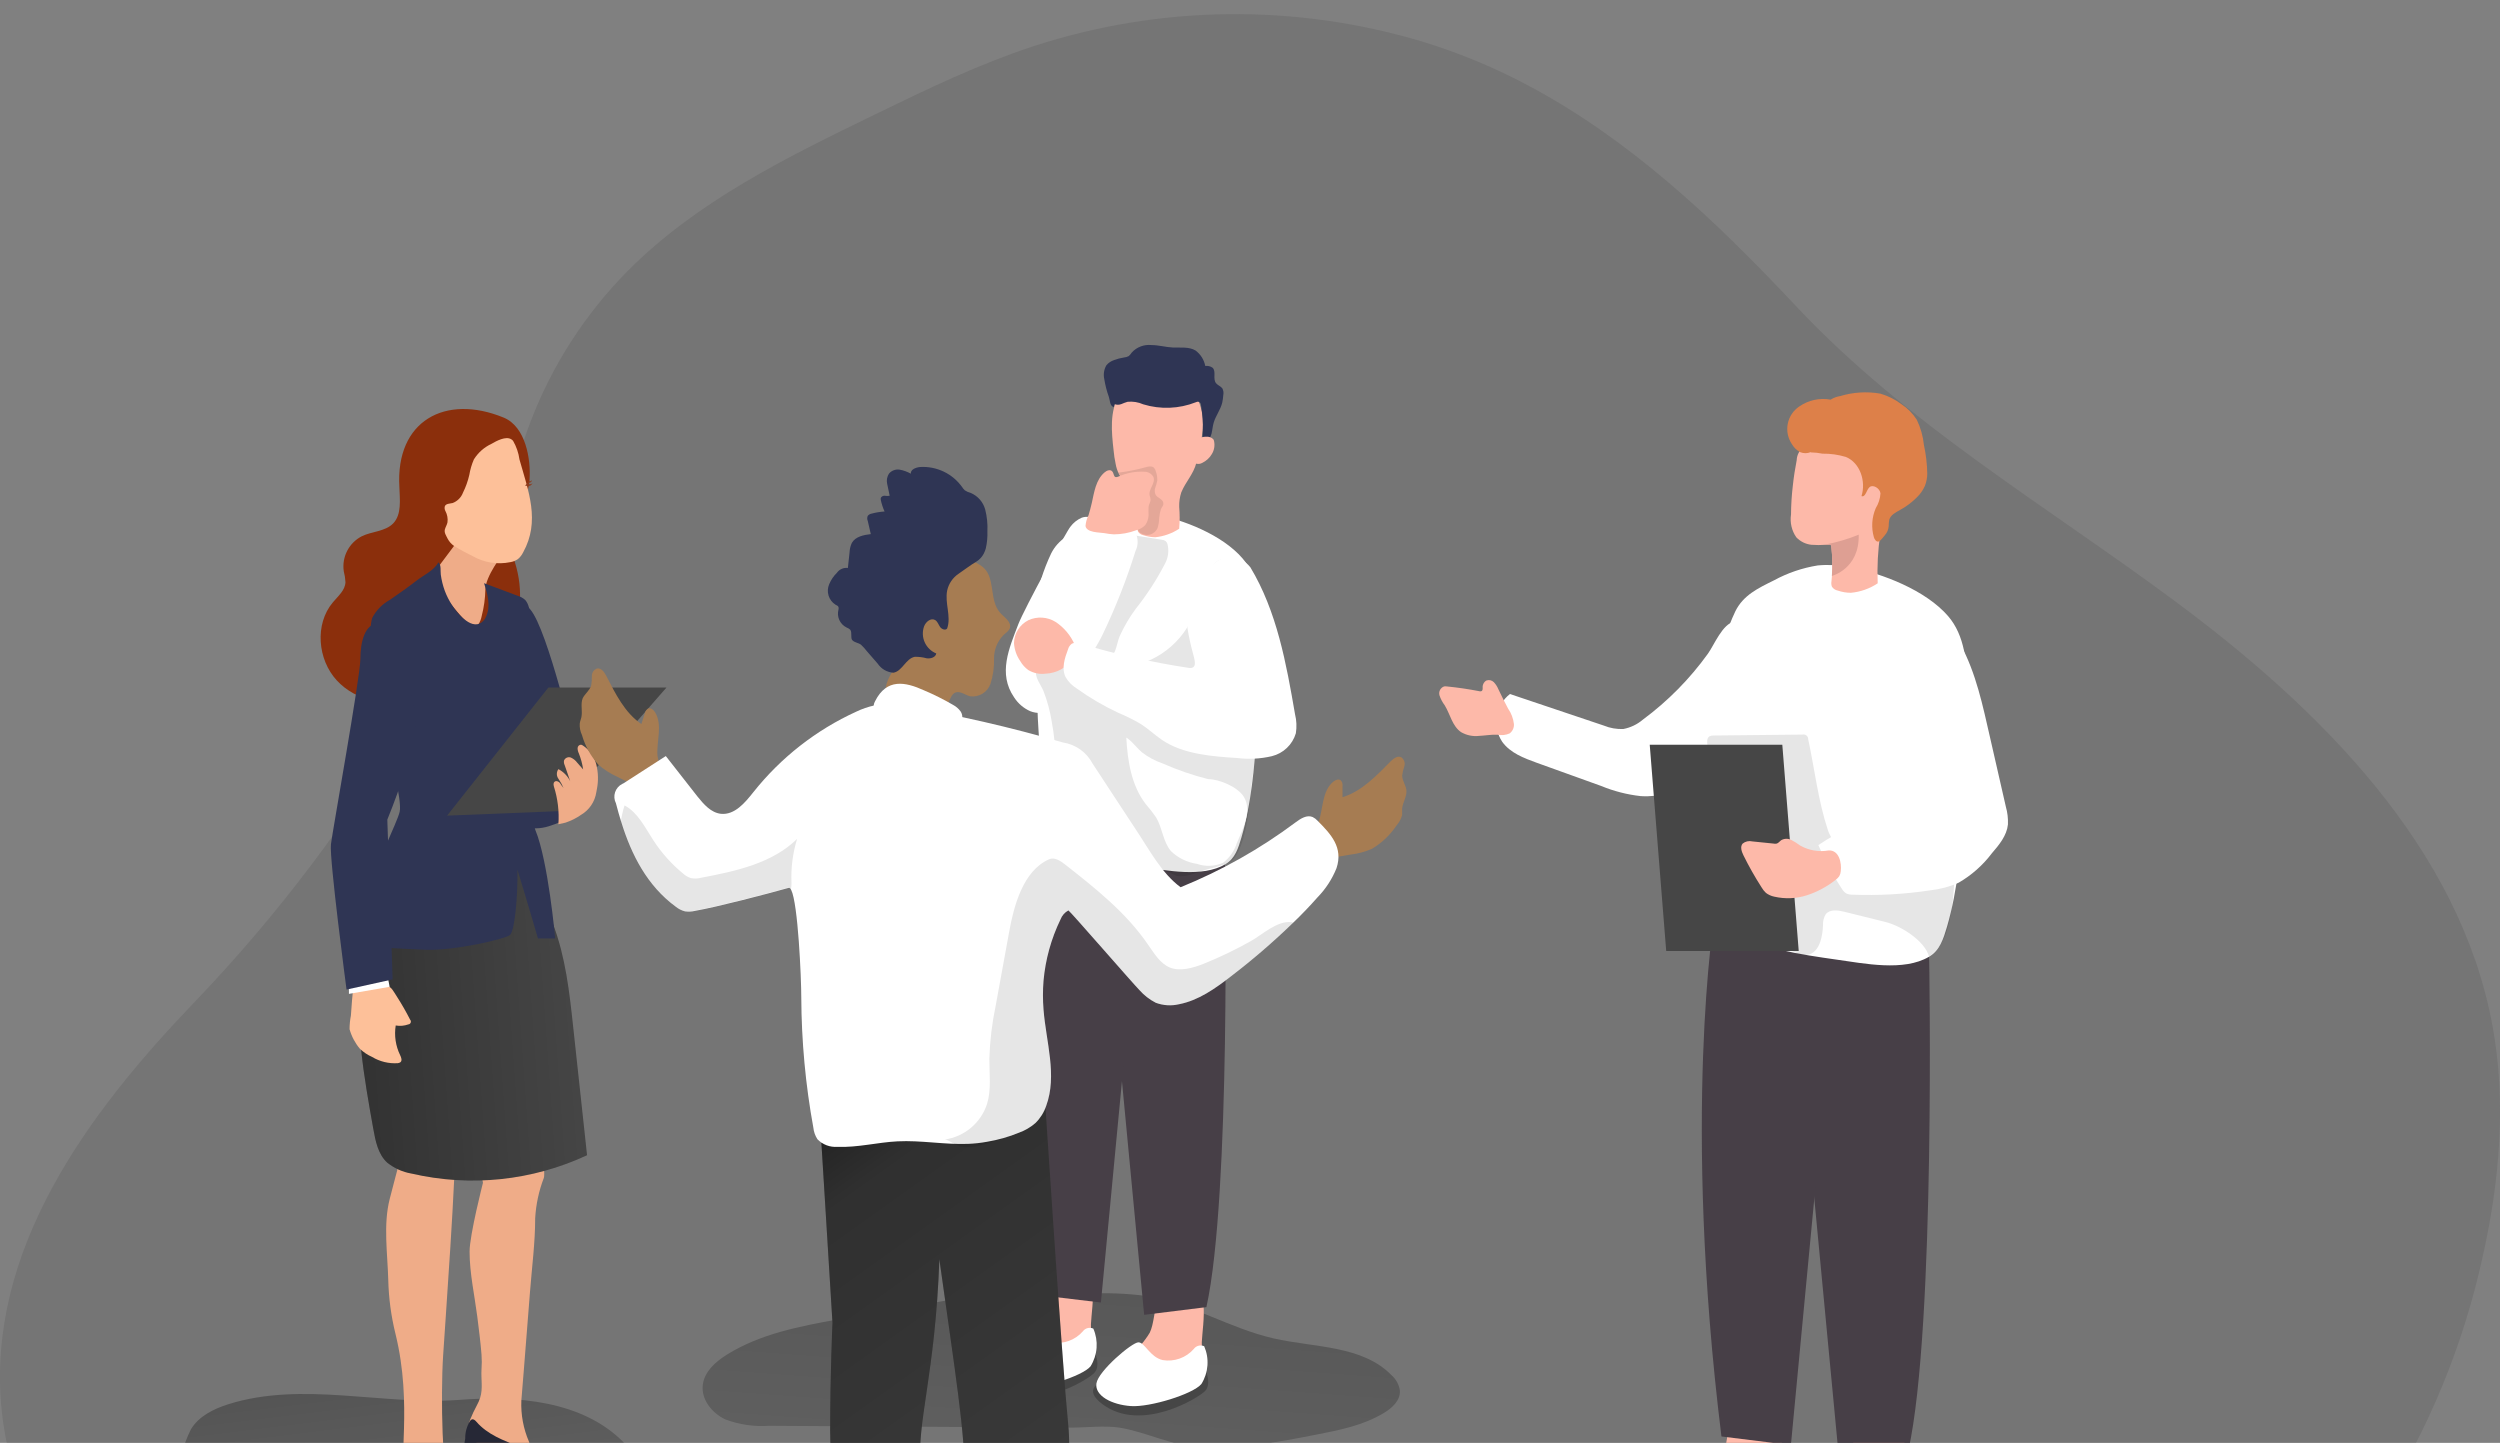 <svg width="350" height="202" viewBox="0 0 350 202" fill="none" xmlns="http://www.w3.org/2000/svg">
<rect x="0" y="0" width="350" height="202" fill="#808080" stroke="none"/>
<g clip-path="url(#clip0_143_628)">
<path opacity="0.18" d="M213.231 11.599C227.886 19.206 240.048 30.714 251.432 42.85C266.855 59.303 286.512 70.82 304.464 84.141C324.836 99.249 344.361 118.639 348.948 143.619C350.902 154.233 349.965 165.246 347.605 175.79C344.91 188.195 340.054 200.028 333.26 210.748C319.295 232.401 296.871 247.97 272.273 255.692C247.675 263.414 221.133 263.653 195.872 258.628C182.676 256.019 169.639 251.994 156.187 251.649C145.996 251.384 135.858 253.242 125.791 254.586C94.785 258.726 61.755 257.717 34.32 242.68C17.191 233.198 2.227 217.01 0.239 197.479C-2.042 175.1 12.374 155.817 26.975 140.567C38.895 128.174 49.281 114.391 57.911 99.515C61.729 92.996 65.653 87.83 67.995 80.426C70.24 73.35 71.628 66.017 74.271 59.055C77.294 51.136 81.936 43.936 87.9 37.914C97.569 28.184 110.191 21.993 122.547 16.004C129.795 12.466 137.06 8.981 144.697 6.469C162.336 0.718 181.308 0.49 199.081 5.814C203.967 7.3 208.704 9.236 213.231 11.599Z" fill="#464646"/>
<path d="M236.839 205.104C234.798 205.741 232.721 206.767 231.616 208.598C231.077 209.681 230.651 210.816 230.343 211.986C229.615 214.027 228.445 215.883 226.917 217.42C225.389 218.957 223.541 220.137 221.504 220.875C220.338 221.291 219.03 221.618 218.305 222.645C217.959 223.196 217.782 223.838 217.798 224.489C217.814 225.14 218.021 225.772 218.393 226.307C219.158 227.358 220.198 228.178 221.398 228.677C225.703 230.694 230.714 230.694 235.381 229.774C240.048 228.854 244.494 227.12 249.028 225.643C254.891 223.793 260.916 222.504 267.023 221.795C271.858 221.238 276.746 221.035 281.412 219.549C286.079 218.063 290.481 215.046 292.266 210.517C286.486 204.582 277.241 203.865 269.012 204.502C258.485 205.298 247.154 201.902 236.839 205.104Z" fill="url(#paint0_linear_143_628)"/>
<path d="M31.96 196.595C29.919 197.24 27.842 198.258 26.737 200.089C26.196 201.171 25.766 202.306 25.455 203.476C24.731 205.521 23.563 207.378 22.035 208.916C20.506 210.453 18.655 211.632 16.617 212.366C15.459 212.782 14.151 213.109 13.417 214.135C13.075 214.688 12.902 215.329 12.917 215.979C12.933 216.63 13.137 217.261 13.505 217.797C14.267 218.856 15.312 219.678 16.519 220.168C20.824 222.185 25.835 222.185 30.502 221.265C35.169 220.345 39.615 218.611 44.149 217.134C50.012 215.283 56.038 213.995 62.144 213.286C66.97 212.729 71.867 212.525 76.534 211.048C81.2 209.571 85.602 206.537 87.387 202.008C81.607 196.073 72.362 195.356 64.133 195.993C53.597 196.763 42.266 193.331 31.96 196.595Z" fill="url(#paint1_linear_143_628)"/>
<path d="M117.35 184.706C111.959 185.679 106.426 186.741 101.777 189.642C100.177 190.633 98.621 192.021 98.391 193.87C98.135 195.931 99.691 197.859 101.573 198.726C103.522 199.455 105.605 199.757 107.681 199.611L131.952 199.761L149.92 199.867C152.095 199.867 154.596 199.549 156.735 199.867C160.651 200.522 164.045 202.433 168.225 202.627C173.608 202.884 178.973 201.884 184.232 200.858C187.52 200.221 190.887 199.549 193.76 197.806C194.918 197.108 196.076 196.037 195.987 194.675C195.865 193.859 195.462 193.111 194.847 192.561C190.755 188.333 184.046 188.678 178.31 187.377C172.211 185.989 166.705 182.468 160.527 181.442C157.691 181.071 154.827 180.964 151.971 181.124C146.871 181.247 141.718 180.566 136.689 181.354C130.219 182.442 123.794 183.627 117.35 184.706Z" fill="url(#paint2_linear_143_628)"/>
<path d="M150.274 176.303C145.749 175.277 146.633 181.707 145.439 184.087C144.695 185.306 143.75 186.392 142.646 187.298C141.535 188.214 140.809 189.515 140.613 190.942C140.585 191.209 140.641 191.478 140.773 191.712C140.991 191.995 141.305 192.19 141.656 192.26C144.24 193.013 147.014 192.737 149.399 191.491C150.513 190.958 151.439 190.096 152.051 189.023C152.545 187.87 152.777 186.623 152.731 185.37C152.864 182.689 154.048 177.134 150.274 176.303Z" fill="#FDB9A9"/>
<path d="M146.235 189.518C146.235 189.518 133.357 190.067 138.81 194.118C144.264 198.169 152.422 193.136 153.235 192.172C154.048 191.208 153.385 189.668 153.385 189.668L146.235 189.518Z" fill="#464646"/>
<path d="M152.678 191.287C151.529 192.685 145.475 194.569 142.805 194.374C140.136 194.18 137.723 192.933 137.979 191.199C138.236 189.465 142.973 185.44 143.866 185.449C144.759 185.458 145.457 187.519 147.251 187.944C148.048 188.078 148.867 188.005 149.628 187.733C150.39 187.46 151.068 186.997 151.6 186.387C151.762 186.163 151.998 186.003 152.265 185.934C152.533 185.864 152.816 185.89 153.067 186.007C153.433 186.853 153.589 187.775 153.522 188.695C153.454 189.614 153.164 190.504 152.678 191.287Z" fill="white"/>
<path d="M165.795 178.842C161.269 177.789 162.153 184.211 160.96 186.59C160.218 187.814 159.273 188.903 158.167 189.81C157.062 190.731 156.337 192.03 156.134 193.454C156.106 193.721 156.161 193.99 156.293 194.224C156.512 194.508 156.826 194.702 157.177 194.772C159.761 195.52 162.533 195.245 164.92 194.003C166.03 193.463 166.953 192.604 167.571 191.535C168.065 190.383 168.298 189.135 168.252 187.882C168.384 185.175 169.569 179.647 165.795 178.842Z" fill="#FDB9A9"/>
<path d="M161.791 192.004C161.791 192.004 148.913 192.543 154.366 196.603C159.82 200.663 167.969 195.613 168.756 194.693C169.542 193.773 168.906 192.181 168.906 192.181L161.791 192.004Z" fill="#464646"/>
<path d="M168.199 193.755C167.05 195.161 161.004 197.037 158.326 196.851C155.648 196.665 153.244 195.409 153.5 193.675C153.756 191.942 158.494 187.908 159.387 187.926C160.279 187.944 160.986 189.996 162.772 190.411C163.57 190.546 164.39 190.473 165.153 190.2C165.916 189.928 166.596 189.465 167.129 188.855C167.29 188.632 167.524 188.472 167.79 188.402C168.056 188.333 168.338 188.358 168.587 188.474C168.954 189.32 169.11 190.243 169.042 191.163C168.975 192.082 168.685 192.972 168.199 193.755Z" fill="white"/>
<path d="M154.128 120.39L160.182 184.078L168.897 182.999C172.344 167.457 171.496 120.939 171.496 120.939L154.128 120.39Z" fill="#473F47"/>
<path d="M160.182 118.665L154.128 182.353L145.351 181.301C140.366 140.983 144.467 115.844 144.467 115.844L160.182 118.665Z" fill="#473F47"/>
<path d="M145.28 95.623C145.174 94.455 144.865 93.296 144.741 92.085C144.458 89.678 144.503 87.244 144.874 84.849C145.285 82.303 146.052 79.829 147.154 77.498C148.162 75.473 149.973 74.615 152.024 73.606C153.732 72.679 155.585 72.048 157.504 71.74C158.863 71.617 160.233 71.694 161.57 71.97C165.68 72.748 171.098 74.871 173.944 78.162C176.056 80.594 176.304 84.088 176.366 87.317C176.454 91.763 176.363 96.209 176.092 100.656C176.092 101.302 176.021 101.947 175.968 102.593C175.588 107.467 175.19 112.527 173.802 117.241C173.369 118.718 172.918 120.204 171.54 121.001C168.322 122.867 163.399 121.885 159.926 121.354C155.321 120.7 150.583 120.019 146.5 117.816C145.647 117.446 144.957 116.78 144.555 115.941C144.202 114.941 144.635 113.853 144.944 112.836C146.323 108.281 145.254 103.495 145.254 98.851C145.254 98.011 145.36 97.153 145.36 96.313C145.351 96.047 145.28 95.835 145.28 95.623Z" fill="white"/>
<path opacity="0.1" d="M156.47 77.631C156.928 76.761 157.473 75.94 158.096 75.181C158.175 75.077 158.278 74.995 158.397 74.942C158.504 74.915 158.616 74.915 158.724 74.942L162.666 75.57C162.85 75.579 163.028 75.64 163.178 75.747C163.303 75.855 163.395 75.996 163.444 76.154C163.686 77.104 163.553 78.112 163.072 78.966C161.924 81.177 160.565 83.271 159.015 85.22C158.13 86.413 157.374 87.697 156.762 89.05C156.47 89.732 156.373 90.501 156.09 91.182C155.807 91.863 155.206 91.51 154.702 91.394L148.621 90.112L145.581 89.475C145.139 89.387 144.794 89.387 145.024 88.865C145.105 88.711 145.215 88.575 145.348 88.464C145.482 88.353 145.636 88.27 145.802 88.219C146.28 88.098 146.768 88.021 147.26 87.989C148.269 87.74 149.214 87.282 150.035 86.644C150.685 86.225 151.302 85.758 151.883 85.247C154.075 83.239 155.073 80.267 156.47 77.631Z" fill="#020202"/>
<path d="M149.85 73.748C150.262 73.19 150.814 72.751 151.449 72.474C152.89 71.979 154.322 73.191 155.807 73.535C156.921 73.783 158.308 73.642 158.971 74.579C159.168 74.978 159.27 75.417 159.27 75.862C159.27 76.307 159.168 76.746 158.971 77.144C157.724 81.143 156.188 85.045 154.375 88.821C153.65 90.333 152.705 91.686 151.936 93.137C151.052 94.738 150.866 96.428 149.62 97.861C148.374 99.294 146.084 100.302 144.237 99.568C143.313 99.161 142.529 98.49 141.983 97.64C139.676 94.305 141.285 90.749 142.558 87.405C143.477 85.052 149.39 74.261 149.85 73.748Z" fill="white"/>
<path opacity="0.1" d="M169.728 121.531C168.181 121.814 166.343 122.929 164.743 122.628C162.967 121.778 161.049 121.265 159.086 121.116C156.435 120.806 153.668 119.603 151.131 118.789C150.061 118.544 149.067 118.037 148.241 117.312C146.694 115.702 147.154 113.119 147.472 110.908C147.931 107.675 147.862 104.389 147.269 101.178C147.037 99.665 146.643 98.183 146.093 96.755C145.607 95.641 144.847 94.915 145.033 93.588C145.192 92.421 145.996 91.05 147.304 90.935C147.997 90.959 148.671 91.166 149.258 91.536C150.918 92.429 152.707 93.059 154.561 93.403C156.815 93.681 159.103 93.314 161.157 92.343C163.212 91.372 164.948 89.838 166.166 87.918C167.377 86.008 168.579 77.189 171.964 78.409C173.058 78.876 174.037 79.576 174.832 80.461C175.627 81.346 176.22 82.393 176.569 83.531C177.231 85.828 177.506 88.22 177.382 90.607C177.311 96.799 176.083 103.124 175.296 109.271C174.987 111.598 174.624 120.24 171.549 121.001C170.921 121.125 170.329 121.408 169.728 121.531Z" fill="#020202"/>
<path d="M147.782 87.069C147.216 86.717 146.572 86.51 145.907 86.469C145.242 86.427 144.577 86.551 143.972 86.83C143.377 87.13 142.874 87.586 142.519 88.151C142.164 88.715 141.97 89.366 141.957 90.032C142.015 90.941 142.321 91.816 142.841 92.562C143.122 93.053 143.505 93.478 143.963 93.809C144.689 94.243 145.538 94.421 146.376 94.314C147.134 94.286 147.875 94.083 148.542 93.721C149.532 93.164 150.813 91.572 150.486 90.324C149.925 88.996 148.984 87.863 147.782 87.069Z" fill="#FDB9A9"/>
<path d="M175.049 79.418C178.778 85.61 180.078 92.889 181.306 100.001C181.521 100.869 181.56 101.772 181.421 102.655C181.189 103.438 180.757 104.147 180.166 104.71C179.575 105.274 178.847 105.672 178.054 105.866C176.467 106.238 174.827 106.325 173.21 106.122C169.737 105.901 165.618 105.601 162.675 103.584C161.658 102.894 160.765 102.036 159.731 101.372C158.722 100.78 157.674 100.257 156.594 99.807C154.534 98.85 152.569 97.701 150.725 96.375C150.09 95.985 149.562 95.444 149.187 94.8C148.586 93.597 149.054 92.147 149.523 90.908C149.609 90.585 149.802 90.302 150.071 90.103C150.439 89.953 150.851 89.953 151.22 90.103C156.191 91.584 161.259 92.719 166.387 93.5C167.792 93.721 167.173 92.173 166.988 91.368C166.679 90.241 166.431 89.099 166.245 87.945C166.063 86.284 166.29 84.604 166.907 83.051C167.523 81.499 168.51 80.121 169.781 79.037C170.435 78.428 171.263 78.038 172.149 77.923C172.711 77.952 173.26 78.1 173.76 78.358C174.26 78.615 174.699 78.977 175.049 79.418Z" fill="white"/>
<path d="M156.187 64.929C156.053 64.313 155.959 63.69 155.904 63.062C155.604 60.409 155.347 57.649 156.647 55.367C157.184 54.407 157.968 53.609 158.916 53.053C159.864 52.497 160.944 52.204 162.043 52.204C163.142 52.204 164.221 52.497 165.169 53.053C166.118 53.609 166.901 54.407 167.439 55.367C168.197 56.796 168.526 58.416 168.384 60.028C168.24 61.633 167.944 63.221 167.5 64.769C167.076 66.415 165.998 67.423 165.379 68.936C165.168 69.587 165.07 70.269 165.087 70.952C165.176 71.974 165.176 73.001 165.087 74.022C164.08 74.684 162.928 75.094 161.729 75.216C161.167 75.207 160.609 75.111 160.076 74.933C159.775 74.873 159.509 74.699 159.334 74.446C159.254 74.225 159.236 73.987 159.281 73.757C159.281 73.535 159.334 73.323 159.334 73.102C159.457 71.999 159.44 70.884 159.281 69.785C158.922 68.926 158.331 68.185 157.575 67.644C156.842 66.905 156.357 65.956 156.187 64.929Z" fill="#FDB9A9"/>
<path opacity="0.1" d="M156.841 66.132C158.036 65.982 159.218 65.742 160.377 65.415C160.774 65.3 161.26 65.203 161.561 65.486C161.696 65.642 161.787 65.832 161.826 66.034C161.97 66.431 162.036 66.851 162.021 67.273C161.95 67.625 161.853 67.971 161.729 68.308C161.672 68.476 161.652 68.654 161.668 68.831C161.685 69.008 161.739 69.179 161.826 69.334C162.109 69.723 162.71 69.847 162.842 70.316C162.975 70.785 162.63 70.97 162.524 71.298C162.409 71.691 162.329 72.093 162.286 72.501C162.277 72.971 162.205 73.438 162.074 73.889C161.978 74.121 161.83 74.328 161.641 74.494C161.453 74.659 161.229 74.78 160.986 74.845C160.742 74.904 160.487 74.909 160.241 74.856C159.994 74.804 159.763 74.698 159.563 74.544C159.051 73.993 158.739 73.286 158.68 72.536L158.202 70.156C158.062 69.329 157.849 68.514 157.566 67.724C157.28 67.175 156.949 66.652 156.576 66.158L156.841 66.132Z" fill="#020202"/>
<path d="M81.598 111.775C81.598 111.775 82.146 113.995 76.887 115.658C71.628 117.321 69.684 111.775 69.684 111.775C69.684 111.775 79.653 107.891 81.598 111.775Z" fill="#2F3554"/>
<path d="M54.552 167.882L55.162 165.538L56.753 159.496C56.799 159.209 56.928 158.942 57.124 158.727C57.362 158.523 58.105 160.814 58.423 160.788C60.159 160.689 61.9 160.817 63.603 161.168C64.062 161.257 62.197 187.227 62.038 189.775C61.658 195.613 61.968 207.156 62.825 207.085C61.119 207.227 57.628 207.422 56.894 206.652C55.568 205.325 57.84 196.772 55.365 186.732C54.756 184.264 54.419 181.737 54.357 179.195C54.26 175.507 53.642 171.473 54.552 167.882Z" fill="#EFAC88"/>
<path d="M66.749 196.771C66.942 196.422 67.102 196.054 67.227 195.675C67.633 194.374 67.324 193.021 67.412 191.712C67.465 191.02 67.465 190.325 67.412 189.633C67.271 187.864 67.041 186.095 66.82 184.326C66.44 181.345 65.742 178.24 65.742 175.224C65.742 172.897 67.615 165.591 67.615 165.591L65.742 156.064H75.252C75.252 156.064 76.472 164.025 76.136 164.91C75.443 166.717 75.034 168.621 74.925 170.553C74.925 173.976 74.465 177.444 74.2 180.858C73.9 184.591 73.605 188.324 73.316 192.057C73.21 193.401 73.095 194.71 72.989 196.081C72.908 198.057 73.274 200.025 74.059 201.84C74.359 202.663 74.695 203.68 74.121 204.352C73.546 205.024 72.291 204.794 71.469 204.352C70.301 203.567 69.064 202.889 67.775 202.326C67.262 202.209 66.773 202.009 66.325 201.734C65.441 201.061 65.441 199.717 65.848 198.682C66.112 198.029 66.413 197.391 66.749 196.771Z" fill="#EFAC88"/>
<path d="M72.874 85.326C72.874 85.326 71.796 82.478 74.244 85.326C76.693 88.175 80.626 105.017 80.626 105.017C80.626 105.017 75.119 110.076 73.555 109.077C71.99 108.077 72.874 85.326 72.874 85.326Z" fill="#2F3554"/>
<path d="M70.514 58.463C73.599 59.736 74.35 64.309 74.129 67.202C73.855 70.82 70.824 74.438 71.867 78.073C72.547 79.936 72.865 81.911 72.804 83.894C72.609 85.866 71.389 87.883 69.472 88.316C69.013 88.376 68.564 88.495 68.137 88.67C67.589 89.065 67.166 89.608 66.917 90.236C65.131 93.853 61.984 96.615 58.167 97.914C54.357 99.072 49.85 98.179 47.154 95.26C44.458 92.341 44.034 87.379 46.597 84.336C47.331 83.451 48.321 82.646 48.365 81.514C48.339 80.991 48.259 80.472 48.126 79.966C47.984 78.985 48.154 77.985 48.611 77.106C49.067 76.227 49.788 75.513 50.672 75.066C52.104 74.376 53.924 74.411 55.029 73.296C56.267 72.014 55.966 69.971 55.913 68.193C55.356 58.896 62.365 55.11 70.514 58.463Z" fill="#8B2F0C"/>
<path d="M50.415 136.144C49.673 143.398 50.963 150.819 52.263 158.055C52.563 159.753 52.934 161.593 54.198 162.76C55.192 163.558 56.372 164.087 57.628 164.3C65.872 166.211 74.518 165.308 82.19 161.734L80.237 143.689C79.724 138.886 79.167 133.959 77.444 129.43C77.126 128.59 72.141 120.24 73.325 119.523C70.974 120.974 68.243 120.762 65.547 121.39C62.357 122.139 59.287 123.33 56.426 124.928C54.959 125.575 53.688 126.595 52.737 127.886C51.787 129.177 51.191 130.694 51.008 132.288C50.74 133.561 50.542 134.849 50.415 136.144Z" fill="#464646"/>
<path d="M50.415 136.144C49.673 143.398 50.963 150.819 52.263 158.055C52.563 159.753 52.934 161.593 54.198 162.76C55.192 163.558 56.372 164.087 57.628 164.3C65.872 166.211 74.518 165.308 82.19 161.734L80.237 143.689C79.724 138.886 79.167 133.959 77.444 129.43C77.126 128.59 72.141 120.24 73.325 119.523C70.974 120.974 68.243 120.762 65.547 121.39C62.357 122.139 59.287 123.33 56.426 124.928C54.959 125.575 53.688 126.595 52.737 127.886C51.787 129.177 51.191 130.694 51.008 132.288C50.74 133.561 50.542 134.849 50.415 136.144Z" fill="url(#paint3_linear_143_628)"/>
<path d="M70.355 77.631C70.355 77.631 67.96 80.674 67.951 82.54C67.926 83.776 67.757 85.005 67.447 86.202C67.447 86.202 67.067 88.431 65.83 87.564C64.593 86.698 60.244 80.859 60.244 80.859L64.99 74.526L70.355 77.631Z" fill="#EFAC88"/>
<path d="M77.727 131.385C77.727 131.385 76.754 120.549 74.951 116.206C74.451 114.632 74.33 112.962 74.598 111.332C74.96 107.493 76.127 103.814 76.754 100.019C76.945 98.321 76.82 96.602 76.383 94.951C75.723 91.66 74.951 88.393 74.067 85.15C73.99 84.732 73.811 84.34 73.546 84.009C73.245 83.734 72.885 83.532 72.494 83.416L67.766 81.647C68.26 83.168 68.729 84.867 68.048 86.317C67.882 86.741 67.568 87.089 67.165 87.299C66.281 87.662 65.397 87.078 64.69 86.415C63.619 85.373 62.792 84.107 62.268 82.708C62.003 81.978 61.816 81.222 61.711 80.453C61.64 79.904 61.8 79.108 61.384 78.728C60.712 79.913 59.325 80.497 58.273 81.32C57.221 82.142 55.869 83.089 54.596 83.973C53.535 84.55 52.67 85.431 52.112 86.503C51.839 87.409 51.839 88.375 52.112 89.281C52.333 90.289 52.678 91.271 52.864 92.288C53.041 93.582 53.147 94.884 53.182 96.189C53.394 98.13 53.739 100.054 54.216 101.947C54.395 103.104 54.505 104.271 54.543 105.441C54.543 105.441 56.311 112.022 55.957 113.632C55.604 115.242 52.298 121.461 52.112 124.185C51.927 126.909 53.173 132.633 53.173 132.633C53.173 132.633 56.231 132.836 59.625 132.969C63.62 133.119 70.868 131.43 71.407 130.89C72.114 130.182 72.503 125.131 72.441 121.761C74.05 126.998 75.314 131.385 75.314 131.385H77.727Z" fill="#2F3554"/>
<path d="M54.198 138.011C54.861 138.205 55.082 138.798 55.577 139.541C56.24 140.574 56.85 141.64 57.407 142.734C57.483 142.81 57.526 142.914 57.526 143.022C57.526 143.129 57.483 143.233 57.407 143.309C57.341 143.37 57.257 143.408 57.168 143.415C56.602 143.619 55.993 143.671 55.4 143.566C55.173 144.982 55.389 146.434 56.019 147.723C56.169 148.033 56.328 148.448 56.081 148.696C55.966 148.784 55.828 148.837 55.683 148.846C54.419 148.928 53.16 148.619 52.077 147.962C51.448 147.685 50.874 147.299 50.38 146.821C49.709 146.024 49.218 145.091 48.939 144.087C48.939 143.449 49.002 142.812 49.125 142.186C49.125 141.894 49.425 138.081 49.514 138.081L53.615 137.922C53.813 137.923 54.009 137.953 54.198 138.011Z" fill="#FDC099"/>
<path d="M54.225 136.498L54.552 138.152L48.851 139.143V137.241L54.225 136.498Z" fill="white"/>
<path d="M54.225 114.747C54.225 114.747 58.759 103.831 58.14 99.984C57.522 96.136 54.914 87.157 52.987 87.237C51.061 87.317 50.451 89.891 50.451 92.279C50.451 94.667 46.58 116.206 46.332 118.196C46.084 120.187 48.515 138.541 48.515 138.541L54.967 137.117L54.225 114.747Z" fill="#2F3554"/>
<path d="M71.575 61.497C71.679 61.557 71.769 61.639 71.84 61.735C72.299 62.531 72.6 63.408 72.724 64.318C73.97 68.741 75.667 72.951 73.237 77.339C73.062 77.7 72.812 78.02 72.503 78.277C72.186 78.496 71.823 78.641 71.442 78.701C69.652 79.07 67.789 78.775 66.201 77.87C65.291 77.435 64.406 76.951 63.55 76.419C63.179 76.158 62.876 75.812 62.666 75.411C62.471 74.995 62.153 74.588 62.286 74.102C62.383 73.765 62.577 73.473 62.648 73.128C62.72 72.59 62.621 72.042 62.365 71.563C62.305 71.46 62.266 71.346 62.25 71.227C62.235 71.108 62.244 70.988 62.277 70.873C62.436 70.493 62.966 70.519 63.373 70.422C63.705 70.296 64.005 70.101 64.255 69.849C64.506 69.597 64.699 69.295 64.822 68.962C65.213 68.171 65.51 67.337 65.706 66.477C65.829 65.734 66.043 65.009 66.343 64.318C66.933 63.37 67.787 62.614 68.8 62.142C69.498 61.735 70.806 61.019 71.575 61.497Z" fill="#FDC099"/>
<path d="M73.546 67.927L73.944 67.582C73.944 67.582 74.059 67.83 74.2 67.803C74.326 67.769 74.447 67.722 74.562 67.662C74.562 67.662 74.341 67.98 74.191 68.007C73.983 68.033 73.772 68.033 73.564 68.007L73.546 67.927Z" fill="#8A3C1F"/>
<path d="M73.891 67.609L74.059 67.308C74.059 67.308 74.191 67.432 74.28 67.379C74.347 67.33 74.41 67.274 74.465 67.211C74.465 67.211 74.412 67.459 74.324 67.512C74.19 67.566 74.051 67.608 73.908 67.635L73.891 67.609Z" fill="#8A3C1F"/>
<path d="M93.309 96.251H76.772L62.595 114.189L78.195 113.561L93.309 96.251Z" fill="#464646"/>
<path d="M83.481 110.925C83.501 110.752 83.534 110.581 83.578 110.412C83.787 109.301 83.756 108.158 83.489 107.06C83.222 105.952 82.542 104.987 81.589 104.362C81.517 104.318 81.44 104.282 81.359 104.256C81.233 104.256 81.111 104.304 81.018 104.391C80.926 104.479 80.871 104.598 80.864 104.725C80.862 104.979 80.92 105.231 81.032 105.459C81.324 106.187 81.529 106.947 81.642 107.723L80.811 106.777C80.583 106.466 80.278 106.22 79.927 106.06C79.746 105.99 79.543 105.993 79.363 106.069C79.184 106.144 79.04 106.287 78.964 106.467C78.922 106.686 78.953 106.913 79.052 107.113L79.83 109.369C79.469 108.646 78.891 108.056 78.177 107.679C78.035 107.874 77.959 108.11 77.959 108.351C77.959 108.593 78.035 108.828 78.177 109.024C78.459 109.429 78.698 109.862 78.893 110.315C78.708 110.095 78.539 109.862 78.39 109.616C78.204 109.395 77.85 109.254 77.638 109.448C77.426 109.643 77.497 109.917 77.559 110.156C78.091 111.847 78.301 113.623 78.177 115.392L79.167 115.171C79.95 114.911 80.692 114.538 81.368 114.066C81.93 113.731 82.412 113.276 82.777 112.733C83.142 112.19 83.383 111.573 83.481 110.925Z" fill="#EFAC88"/>
<path d="M186.645 109.448C186.945 109.192 187.414 108.997 187.714 109.254C187.807 109.357 187.876 109.48 187.917 109.612C187.958 109.745 187.97 109.885 187.953 110.023V111.606C190.649 110.784 192.682 108.617 194.661 106.618C195.077 106.193 195.687 105.733 196.199 106.034C196.385 106.171 196.523 106.361 196.598 106.579C196.672 106.797 196.678 107.033 196.615 107.254C196.463 107.681 196.359 108.123 196.305 108.572C196.305 109.298 196.827 109.926 196.898 110.642C196.977 111.527 196.376 112.323 196.297 113.208V114.092C196.163 114.631 195.899 115.13 195.528 115.543C194.638 116.886 193.457 118.011 192.072 118.833C191.124 119.246 190.12 119.517 189.093 119.638L185.885 120.187C185.572 120.266 185.243 120.266 184.93 120.187C183.967 119.859 183.666 118.285 183.702 117.418C183.843 116.609 184.143 115.836 184.585 115.145C185.248 113.305 185.045 110.793 186.645 109.448Z" fill="#A67C52"/>
<path d="M91.701 99.7C91.488 99.364 91.099 99.046 90.737 99.196C90.618 99.268 90.516 99.365 90.437 99.479C90.358 99.593 90.303 99.723 90.278 99.86L89.791 101.363C87.458 99.78 86.159 97.109 84.868 94.605C84.594 94.075 84.152 93.464 83.569 93.597C83.358 93.677 83.177 93.82 83.05 94.007C82.924 94.194 82.858 94.415 82.862 94.641C82.874 95.091 82.841 95.541 82.765 95.985C82.552 96.675 81.881 97.126 81.58 97.754C81.244 98.568 81.58 99.523 81.395 100.408C81.333 100.691 81.209 100.965 81.165 101.293C81.129 101.847 81.236 102.401 81.474 102.903C81.919 104.452 82.711 105.88 83.79 107.078C84.573 107.75 85.448 108.307 86.388 108.732L89.296 110.209C89.566 110.369 89.868 110.466 90.18 110.492C91.197 110.492 91.948 109.059 92.178 108.219C92.284 107.41 92.239 106.588 92.045 105.795C91.886 103.805 92.814 101.496 91.701 99.7Z" fill="#A67C52"/>
<path d="M148.047 238.054C146.654 238.847 145.206 239.542 143.716 240.132L143.566 240.194C141.108 241.15 138.36 237.293 138.36 237.293C138.36 237.293 134.886 215.816 135.045 206.917C135.151 200.805 133.71 192.092 131.51 176.285C130.962 192.428 128.231 199.523 128.929 205.307C129.989 214.109 128.726 235.966 128.726 235.966C128.726 235.966 126.401 240.221 123.847 239.646H123.696C122.162 239.295 120.655 238.83 119.189 238.257C119.189 238.257 116.219 208.182 116.219 200.221C116.219 192.26 116.546 185.184 116.546 185.184L114.999 160.036L121.619 150.421L122.158 150.191L122.671 149.687L130.007 144.3C130.007 144.3 130.007 145.556 129.875 147.705L135.567 150.766L136.123 151.182L136.68 151.323L146.235 152.995C146.235 152.995 148.745 191.544 149.549 199.434C150.354 207.324 148.047 238.054 148.047 238.054Z" fill="#464646"/>
<path d="M148.047 238.054C146.654 238.847 145.206 239.542 143.716 240.132L143.566 240.194C141.108 241.15 138.36 237.293 138.36 237.293C138.36 237.293 134.886 215.816 135.045 206.917C135.151 200.805 133.71 192.092 131.51 176.285C130.962 192.428 128.231 199.523 128.929 205.307C129.989 214.109 128.726 235.966 128.726 235.966C128.726 235.966 126.401 240.221 123.847 239.646H123.696C122.162 239.295 120.655 238.83 119.189 238.257C119.189 238.257 116.219 208.182 116.219 200.221C116.219 192.26 116.546 185.184 116.546 185.184L114.999 160.036L121.619 150.421L122.158 150.191L122.671 149.687L130.007 144.3C130.007 144.3 130.007 145.556 129.875 147.705L135.567 150.766L136.123 151.182L136.68 151.323L146.235 152.995C146.235 152.995 148.745 191.544 149.549 199.434C150.354 207.324 148.047 238.054 148.047 238.054Z" fill="url(#paint4_linear_143_628)"/>
<path d="M140.127 85.91C140.728 86.512 141.63 87.131 141.382 87.927C141.25 88.352 140.799 88.599 140.498 88.9C140.067 89.337 139.726 89.855 139.497 90.424C139.268 90.994 139.155 91.603 139.164 92.217C139.201 93.417 139.03 94.614 138.66 95.755C138.453 96.328 138.055 96.812 137.534 97.126C137.013 97.44 136.399 97.565 135.796 97.48C135.098 97.286 134.4 96.684 133.728 96.967C133.215 97.188 133.056 97.852 132.791 98.294C132.41 98.864 131.877 99.316 131.252 99.597C130.626 99.879 129.935 99.979 129.256 99.886C127.903 99.69 126.599 99.243 125.411 98.568C124.902 98.373 124.463 98.031 124.147 97.587C123.942 97.16 123.892 96.675 124.006 96.215C124.253 94.809 125.225 93.65 126.012 92.438C127.47 90.198 128.346 87.629 128.558 84.964C128.699 83.106 128.558 81.063 129.751 79.657C131.368 77.702 135.275 77.719 137.281 79.152C139.588 80.63 138.28 83.991 140.127 85.91Z" fill="#A67C52"/>
<path d="M137.732 77.498C137.495 77.959 137.138 78.347 136.698 78.622C135.814 79.144 135.054 79.754 134.197 80.329C133.386 80.874 132.817 81.71 132.606 82.664C132.243 84.433 133.198 86.282 132.606 87.971C132.402 88.307 131.837 88.104 131.607 87.768C131.377 87.432 131.262 87.007 130.917 86.804C130.334 86.468 129.618 87.034 129.371 87.688C129.111 88.419 129.144 89.222 129.462 89.928C129.78 90.636 130.358 91.192 131.077 91.483C130.997 92.023 130.29 92.244 129.742 92.164C129.198 92.014 128.636 91.943 128.071 91.952C126.808 92.191 126.304 93.995 125.066 94.181C124.63 94.15 124.207 94.019 123.829 93.8C123.451 93.581 123.127 93.279 122.883 92.916L121.345 91.147C121.101 90.831 120.832 90.536 120.541 90.262C120.196 89.988 119.657 89.97 119.339 89.643C119.021 89.316 119.339 88.564 119.03 88.157C118.876 88.016 118.696 87.908 118.499 87.839C118.056 87.615 117.704 87.247 117.501 86.794C117.298 86.341 117.257 85.832 117.386 85.353C117.421 85.232 117.421 85.103 117.386 84.981C117.333 84.822 117.138 84.743 116.979 84.663C116.509 84.368 116.16 83.913 115.998 83.382C115.835 82.85 115.87 82.278 116.095 81.771C116.343 81.179 116.706 80.644 117.165 80.196C117.334 79.952 117.567 79.76 117.838 79.64C118.109 79.52 118.408 79.477 118.703 79.515L118.941 77.304C118.962 76.854 119.07 76.412 119.259 76.003C119.763 75.119 120.921 74.889 121.911 74.774L121.487 72.934C121.437 72.821 121.411 72.699 121.411 72.576C121.411 72.452 121.437 72.33 121.487 72.217C121.621 72.054 121.809 71.944 122.017 71.908C122.613 71.75 123.223 71.649 123.838 71.607C123.607 71.097 123.432 70.563 123.316 70.015C123.29 69.91 123.29 69.801 123.316 69.696C123.369 69.597 123.45 69.516 123.55 69.464C123.649 69.412 123.762 69.391 123.873 69.404C124.098 69.449 124.329 69.449 124.554 69.404C124.554 69.404 124.218 67.865 124.2 67.724C124.147 67.483 124.142 67.233 124.186 66.99C124.23 66.747 124.322 66.516 124.456 66.309C124.636 66.094 124.868 65.931 125.13 65.833C125.392 65.735 125.674 65.707 125.95 65.751C126.5 65.85 127.029 66.042 127.515 66.317C127.462 65.725 128.222 65.433 128.832 65.38C129.968 65.314 131.102 65.538 132.128 66.03C133.154 66.522 134.039 67.266 134.7 68.193C134.804 68.358 134.929 68.51 135.072 68.644C135.343 68.822 135.641 68.953 135.955 69.033C136.433 69.246 136.857 69.561 137.198 69.957C137.539 70.353 137.787 70.82 137.926 71.324C138.184 72.329 138.288 73.366 138.236 74.402C138.264 75.196 138.19 75.99 138.015 76.764C137.948 77.018 137.853 77.265 137.732 77.498Z" fill="#2F3554"/>
<path d="M129.344 96.64C130.748 97.232 132.112 97.915 133.428 98.683C133.833 98.898 134.186 99.201 134.462 99.568C134.605 99.772 134.693 100.009 134.718 100.257C134.742 100.505 134.703 100.755 134.603 100.983C134.232 101.62 133.401 101.381 132.756 101.16C129.777 99.975 126.569 99.869 123.511 99.877C123.3 99.909 123.085 99.881 122.889 99.799C122.692 99.716 122.522 99.581 122.397 99.409C122.322 99.203 122.295 98.984 122.316 98.767C122.338 98.549 122.408 98.339 122.521 98.153C124.138 94.942 126.737 95.455 129.344 96.64Z" fill="white"/>
<path d="M187.113 121.54C186.505 123.06 185.604 124.446 184.462 125.618C183.375 126.848 182.243 128.033 181.068 129.156C178.3 131.845 175.375 134.368 172.309 136.71C170.126 138.4 167.792 140.063 165.07 140.594C163.987 140.85 162.851 140.78 161.808 140.39C160.945 139.948 160.172 139.348 159.528 138.621C158.741 137.843 149.726 127.458 149.576 127.458C149.067 127.732 148.674 128.181 148.471 128.723C147.164 131.418 146.359 134.328 146.093 137.312C145.987 138.648 145.987 139.991 146.093 141.328C146.447 145.865 148.038 150.545 146.465 154.826C146.158 155.736 145.64 156.561 144.953 157.232C144.288 157.807 143.525 158.257 142.699 158.559C141.248 159.16 139.733 159.593 138.183 159.85C137.307 160.01 136.421 160.107 135.531 160.142C132.234 160.266 128.946 159.62 125.65 159.788C122.839 159.93 120.064 160.673 117.253 160.558C116.735 160.598 116.215 160.524 115.729 160.341C115.244 160.157 114.804 159.869 114.442 159.496C114.124 159.007 113.927 158.449 113.868 157.869C112.771 151.856 112.207 145.759 112.18 139.647C112.18 136.825 111.72 126.511 110.774 124.61C110.659 124.38 110.536 124.265 110.412 124.3C107.265 125.185 100.513 126.954 97.313 127.52C96.85 127.632 96.371 127.656 95.899 127.591C95.413 127.466 94.961 127.237 94.573 126.918C90.613 124.008 88.386 119.674 86.981 115.11C86.707 114.225 86.459 113.34 86.23 112.456C86.109 112.22 86.037 111.963 86.016 111.699C85.995 111.435 86.027 111.17 86.109 110.919C86.191 110.667 86.322 110.434 86.495 110.234C86.667 110.033 86.877 109.868 87.113 109.749C87.167 109.717 87.223 109.691 87.281 109.67L93.212 105.848L97.631 111.492C98.515 112.589 99.523 113.774 100.928 113.933C102.855 114.128 104.304 112.376 105.489 110.881C109.328 106.054 114.252 102.202 119.86 99.639C120.683 99.243 121.549 98.946 122.441 98.754L122.662 98.701C122.79 98.665 122.92 98.639 123.051 98.621C124.204 98.516 125.366 98.585 126.498 98.825C134.025 100.097 141.471 101.807 148.798 103.946C149.675 104.077 150.509 104.413 151.232 104.926C151.955 105.439 152.547 106.116 152.961 106.901C155.02 110.006 157.027 113.146 159.095 116.251C160.863 118.904 162.63 122.266 165.282 124.212C171.016 121.886 176.429 118.833 181.386 115.127C182.084 114.605 182.968 114.039 183.772 114.384C184.03 114.511 184.261 114.685 184.453 114.897C186.353 116.799 188.068 118.657 187.113 121.54Z" fill="white"/>
<path d="M230.007 100.744C229.221 101.415 228.273 101.869 227.258 102.062C226.33 102.099 225.405 101.937 224.545 101.585L211.393 97.162C210.401 97.935 209.739 99.055 209.539 100.298C209.339 101.54 209.616 102.812 210.315 103.858C211.428 105.406 213.346 106.14 215.141 106.786L224.156 110.032C225.927 110.764 227.793 111.244 229.698 111.456C232.349 111.633 234.939 110.784 237.458 109.944C240.154 109.059 243.106 107.936 244.396 105.397C245.687 102.858 244.75 99.515 245.13 96.551C245.386 94.623 246.235 92.774 246.199 90.828C246.155 89.165 244.829 86.662 242.85 87.007C241.144 87.308 240.004 90.28 239.102 91.527C236.564 95.051 233.496 98.161 230.007 100.744Z" fill="white"/>
<path d="M209.749 96.445C209.603 96.094 209.393 95.773 209.13 95.499C208.995 95.365 208.824 95.272 208.637 95.233C208.45 95.194 208.256 95.209 208.078 95.278C207.905 95.385 207.766 95.539 207.677 95.722C207.588 95.906 207.552 96.11 207.575 96.313C207.593 96.452 207.562 96.593 207.486 96.711C207.428 96.753 207.361 96.781 207.29 96.79C207.219 96.799 207.146 96.79 207.08 96.764C205.586 96.472 204.075 96.251 202.554 96.1C202.428 96.083 202.3 96.083 202.174 96.1C201.926 96.187 201.721 96.366 201.601 96.6C201.481 96.833 201.455 97.104 201.529 97.356C201.695 97.857 201.943 98.326 202.263 98.745C203.032 100.01 203.323 101.682 204.561 102.505C205.315 102.94 206.188 103.123 207.053 103.026C207.937 102.982 208.777 102.823 209.643 102.858C210.219 102.983 210.821 102.918 211.358 102.673C211.556 102.522 211.714 102.324 211.818 102.097C211.921 101.87 211.967 101.621 211.95 101.372C211.861 100.59 211.578 99.842 211.128 99.196C210.65 98.294 210.191 97.374 209.749 96.445Z" fill="#FDB9A9"/>
<path d="M246.429 195.542C241.391 194.401 242.381 201.557 241.055 204.211C240.218 205.552 239.167 206.747 237.944 207.749C236.804 208.863 235.734 210.226 235.673 211.809C235.637 212.115 235.699 212.424 235.849 212.693C236.105 213.001 236.457 213.213 236.848 213.295C239.73 214.126 242.821 213.809 245.475 212.41C246.717 211.815 247.75 210.856 248.436 209.659C248.987 208.376 249.246 206.986 249.196 205.59C249.311 202.654 250.628 196.48 246.429 195.542Z" fill="#FDB9A9"/>
<path d="M263.709 198.364C258.671 197.196 259.661 204.343 258.335 206.997C257.506 208.357 256.454 209.568 255.224 210.579C254.083 211.694 253.023 213.056 252.961 214.639C252.922 214.945 252.981 215.254 253.129 215.524C253.383 215.837 253.74 216.051 254.136 216.125C257.016 216.952 260.102 216.635 262.754 215.241C263.997 214.645 265.029 213.686 265.715 212.49C266.266 211.207 266.526 209.817 266.475 208.421C266.59 205.44 267.907 199.248 263.709 198.364Z" fill="#FDB9A9"/>
<path d="M250.725 133.296L257.46 204.228L267.182 203.025C271.018 185.723 270.081 133.933 270.081 133.933L250.725 133.296Z" fill="#473F47"/>
<path d="M257.46 131.376L250.725 202.309L241.002 201.106C235.452 156.224 240.021 128.281 240.021 128.281L257.46 131.376Z" fill="#473F47"/>
<path d="M240.87 105.724C240.755 104.424 240.41 103.133 240.269 101.806C239.952 99.128 240.002 96.42 240.419 93.756C240.876 90.92 241.73 88.163 242.956 85.565C244.078 83.319 246.102 82.363 248.374 81.24C250.277 80.206 252.343 79.504 254.481 79.161C255.994 79.022 257.518 79.106 259.007 79.409C263.576 80.293 269.613 82.646 272.733 86.255C275.084 88.971 275.384 92.854 275.437 96.445C275.538 101.405 275.435 106.358 275.128 111.306C275.128 112.022 275.04 112.739 274.987 113.455C274.562 118.887 274.103 124.521 272.574 129.767C272.088 131.412 271.575 133.066 270.055 133.95C266.519 136.038 260.995 134.888 257.133 134.349C251.998 133.614 246.73 132.854 242.178 130.368C241.232 129.951 240.464 129.211 240.012 128.281C239.615 127.166 240.101 125.954 240.445 124.822C241.983 119.753 240.79 114.428 240.79 109.254C240.79 108.316 240.914 107.361 240.914 106.423C240.905 106.193 240.87 105.954 240.87 105.724Z" fill="white"/>
<path opacity="0.1" d="M255.224 129.537C255.189 128.994 255.321 128.453 255.604 127.989C256.187 127.272 257.301 127.422 258.193 127.644L263.965 129.077C266.148 129.616 269.498 131.73 270.064 133.933C272.282 132.376 272.857 129.758 273.272 127.077C273.687 124.397 273.705 119.17 274.156 116.463C271.334 118.495 267.971 119.641 264.495 119.753C261.216 119.842 257.097 119.753 255.904 116.215C254.534 112.075 254.057 107.732 253.147 103.486C253.149 103.388 253.129 103.291 253.088 103.202C253.047 103.112 252.987 103.034 252.911 102.971C252.835 102.909 252.746 102.865 252.65 102.842C252.555 102.82 252.456 102.819 252.36 102.841L239.897 102.973C239.703 102.964 239.509 103 239.332 103.08C238.969 103.301 238.969 103.823 239.031 104.238C239.495 107.057 240.908 109.632 243.035 111.536C244.052 112.42 244.715 113.004 244.909 114.322C245.148 115.879 245.086 117.533 245.245 119.116C245.517 122.444 246.246 125.718 247.41 128.847C249.196 133.296 254.888 136.772 255.224 129.537Z" fill="#020202"/>
<path d="M251.821 133.137H233.269L230.962 104.265H249.523L251.821 133.137Z" fill="#464646"/>
<path d="M250.742 72.04C250.752 70.678 250.838 69.316 250.999 67.963C251.122 66.786 251.308 65.601 251.538 64.424C251.55 64.084 251.635 63.749 251.787 63.444C251.94 63.139 252.156 62.87 252.422 62.655C254.242 61.531 256.346 60.954 258.485 60.992C259.762 60.791 261.067 61.106 262.113 61.867C263.159 62.629 263.86 63.774 264.062 65.053C264.105 65.304 264.125 65.558 264.124 65.813C264.442 68.794 263.673 71.766 263.24 74.73C262.903 77.025 262.782 79.347 262.878 81.665C261.757 82.41 260.47 82.866 259.13 82.991C258.505 82.991 257.883 82.886 257.292 82.682C257.126 82.651 256.968 82.587 256.827 82.495C256.686 82.402 256.564 82.282 256.47 82.142C256.379 81.896 256.357 81.63 256.408 81.373C256.442 81.132 256.462 80.89 256.47 80.647C256.567 79.291 256.54 77.929 256.39 76.578C256.394 76.522 256.386 76.464 256.366 76.411C256.347 76.358 256.316 76.309 256.275 76.269C256.183 76.242 256.085 76.242 255.993 76.269H255.612C254.939 76.322 254.262 76.322 253.588 76.269C252.782 76.18 252.033 75.807 251.476 75.216C250.836 74.29 250.574 73.154 250.742 72.04Z" fill="#FDB9A9"/>
<path d="M253.491 63.301C253.022 63.496 252.494 63.496 252.024 63.301C251.531 63.037 251.123 62.638 250.849 62.151C250.297 61.32 250.095 60.305 250.287 59.326C250.479 58.347 251.049 57.484 251.874 56.923C252.509 56.476 253.227 56.159 253.986 55.992C254.744 55.825 255.529 55.811 256.293 55.95C256.695 55.694 257.147 55.525 257.619 55.455C259.443 54.9 261.371 54.781 263.249 55.11C264.314 55.42 265.314 55.92 266.201 56.587C267.061 57.155 267.792 57.897 268.349 58.763C268.887 59.875 269.225 61.073 269.348 62.301C269.636 63.615 269.793 64.955 269.816 66.3C269.814 66.887 269.703 67.469 269.489 68.016C269.223 68.62 268.842 69.167 268.367 69.626C267.669 70.326 266.875 70.922 266.007 71.395C265.406 71.731 264.707 72.076 264.504 72.739C264.444 73.048 264.414 73.362 264.416 73.677C264.381 74.14 264.194 74.578 263.885 74.924C263.673 75.154 263.311 75.711 263.002 75.809C262.692 75.906 262.427 75.517 262.339 75.198C261.96 73.857 262.054 72.427 262.604 71.147C262.993 70.523 263.221 69.812 263.267 69.077C263.196 68.361 262.215 67.786 261.747 68.193C261.278 68.6 261.19 69.661 260.606 69.458C261.269 67.388 260.412 64.787 258.423 63.973C257.36 63.652 256.254 63.497 255.144 63.513C254.614 63.406 254.076 63.347 253.535 63.337L253.491 63.301Z" fill="#DD8049"/>
<path d="M255.63 76.216C257.201 75.918 258.738 75.462 260.217 74.853C260.35 79.639 256.461 80.63 256.461 80.63C256.558 79.274 256.532 77.912 256.382 76.561C256.386 76.446 256.344 76.335 256.267 76.251C256.174 76.225 256.076 76.225 255.984 76.251H255.63V76.216Z" fill="#DE9F93"/>
<path d="M278.611 103.265L280.82 112.942C281.049 113.747 281.148 114.583 281.112 115.419C280.953 116.985 279.883 118.276 278.858 119.462C277.597 121.134 276.013 122.536 274.2 123.584C272.943 124.139 271.607 124.498 270.24 124.645C266.629 125.193 262.974 125.397 259.325 125.255C259.036 125.262 258.749 125.205 258.485 125.087C258.222 124.918 258.003 124.687 257.849 124.415C256.572 122.485 255.474 120.442 254.57 118.312C257.494 116.341 260.705 114.834 264.089 113.845C264.771 113.717 265.409 113.412 265.936 112.96C266.28 112.529 266.508 112.018 266.599 111.474C268.04 105.282 264.716 98.383 267.377 92.606C268.888 89.316 272.114 85.787 274.448 90.183C276.648 94.19 277.603 98.86 278.611 103.265Z" fill="white"/>
<path d="M252.033 118.382C251.635 118.082 251.212 117.816 250.769 117.586C250.545 117.474 250.296 117.421 250.045 117.432C249.795 117.442 249.551 117.517 249.337 117.648C249.143 117.79 248.992 118.02 248.754 118.099C248.597 118.135 248.434 118.135 248.276 118.099L245.324 117.798C245.091 117.741 244.848 117.738 244.613 117.79C244.378 117.842 244.159 117.948 243.972 118.099C243.592 118.533 243.822 119.214 244.078 119.736C244.836 121.274 245.68 122.769 246.606 124.211C246.774 124.507 246.986 124.775 247.234 125.008C247.573 125.264 247.966 125.442 248.383 125.529C249.904 125.882 251.492 125.814 252.979 125.335C254.455 124.85 255.832 124.104 257.044 123.132C257.218 123.004 257.37 122.849 257.495 122.672C257.617 122.455 257.69 122.213 257.707 121.965C257.849 120.824 257.486 118.984 256.001 119.063C254.64 119.303 253.237 119.063 252.033 118.382Z" fill="#FDB9A9"/>
<path d="M65.803 198.939C65.864 198.841 65.954 198.763 66.06 198.718C66.307 198.638 66.537 198.859 66.705 199.054C68.234 200.823 70.523 201.707 72.715 202.503C72.848 202.548 73.016 202.592 73.122 202.503C73.228 202.415 73.228 202.318 73.272 202.229C73.353 202.12 73.469 202.041 73.601 202.007C73.733 201.974 73.873 201.986 73.997 202.044C74.237 202.172 74.455 202.34 74.642 202.539C75.526 203.353 76.79 203.68 77.762 204.405C78.021 204.565 78.217 204.808 78.319 205.095C78.352 205.253 78.345 205.417 78.299 205.571C78.253 205.726 78.168 205.866 78.054 205.98C77.812 206.219 77.504 206.379 77.17 206.44C76.562 206.565 75.938 206.589 75.323 206.511C72.264 206.281 69.218 205.956 66.183 205.537C65.947 205.521 65.715 205.458 65.503 205.352C65.269 205.163 65.087 204.918 64.974 204.639C64.861 204.361 64.821 204.058 64.858 203.76C64.892 202.97 64.983 202.183 65.132 201.407C65.113 200.536 65.346 199.679 65.803 198.939Z" fill="#262836"/>
<path d="M154.596 53.058C154.448 52.396 154.559 51.703 154.905 51.121C155.194 50.785 155.57 50.537 155.993 50.404C156.432 50.238 156.889 50.119 157.354 50.05C157.585 50.03 157.811 49.964 158.017 49.856C158.183 49.714 158.327 49.547 158.441 49.361C158.784 48.981 159.212 48.688 159.69 48.505C160.167 48.322 160.681 48.255 161.19 48.308C162.206 48.308 163.205 48.609 164.221 48.653C165.238 48.697 166.466 48.511 167.386 49.078C168.088 49.604 168.571 50.373 168.738 51.236C169.095 51.185 169.457 51.271 169.754 51.475C170.311 51.988 169.754 53.031 170.24 53.642C170.47 53.934 170.877 54.057 171.124 54.367C171.282 54.662 171.33 55.004 171.257 55.331C171.233 55.691 171.183 56.049 171.107 56.402C170.859 57.375 170.223 58.171 169.922 59.153C169.772 59.666 169.737 60.205 169.613 60.718C169.267 61.855 168.713 62.916 167.978 63.849C168.488 61.523 168.545 59.121 168.146 56.773C168.154 56.665 168.128 56.557 168.073 56.464C168.018 56.37 167.935 56.296 167.836 56.251C167.695 56.218 167.546 56.24 167.421 56.313C165.068 57.244 162.469 57.346 160.05 56.605C159.362 56.299 158.606 56.177 157.858 56.251C157.556 56.341 157.261 56.451 156.974 56.578C156.672 56.693 156.339 56.693 156.037 56.578C155.975 56.708 155.941 56.85 155.94 56.994C155.365 56.861 155.4 56.03 155.241 55.57C154.947 54.755 154.731 53.914 154.596 53.058Z" fill="#2F3554"/>
<path d="M169.86 61.488C169.92 61.578 169.96 61.681 169.975 61.788C170.097 62.396 169.987 63.027 169.666 63.558C169.354 64.094 168.89 64.526 168.331 64.796C168.187 64.88 168.026 64.931 167.859 64.947C167.693 64.962 167.525 64.941 167.368 64.884C167.214 64.779 167.087 64.64 166.997 64.477C166.906 64.314 166.855 64.133 166.846 63.947C166.762 63.57 166.761 63.179 166.844 62.802C166.926 62.424 167.09 62.069 167.324 61.762C167.524 61.559 167.764 61.4 168.029 61.294C168.293 61.187 168.577 61.136 168.862 61.143C169.043 61.124 169.226 61.145 169.399 61.205C169.571 61.264 169.729 61.361 169.86 61.488Z" fill="#FDB9A9"/>
<path d="M161.075 69.891C161.119 70.254 160.836 70.572 160.801 70.935C160.765 71.297 160.801 71.731 160.801 72.129C160.783 72.632 160.617 73.118 160.324 73.526C159.972 73.881 159.528 74.13 159.042 74.243C158.047 74.615 156.993 74.807 155.931 74.809C155.491 74.784 155.054 74.728 154.623 74.641C153.924 74.526 152.112 74.588 151.971 73.633C152.014 73.109 152.158 72.598 152.395 72.129C152.475 71.872 152.546 71.616 152.616 71.359C152.687 71.103 152.784 70.722 152.855 70.404C153.191 68.882 153.421 67.184 154.623 66.149C154.923 65.875 155.427 65.68 155.701 65.981C155.975 66.282 155.878 66.715 156.196 66.795C156.308 66.804 156.42 66.786 156.523 66.742C157.705 66.204 159.001 65.964 160.297 66.043C160.54 66.056 160.776 66.13 160.983 66.258C161.19 66.387 161.361 66.565 161.481 66.777C161.826 67.662 160.695 68.546 160.969 69.431C161.022 69.58 161.057 69.734 161.075 69.891Z" fill="#FDB9A9"/>
<path d="M158.459 103.893C158.222 103.655 157.961 103.441 157.681 103.256C157.858 106.538 158.397 109.97 160.403 112.571C160.926 113.166 161.413 113.793 161.861 114.446C162.745 115.932 162.816 117.86 163.947 119.169C164.941 120.123 166.208 120.742 167.571 120.939C168.759 121.353 170.06 121.302 171.213 120.797C172.129 120.109 172.807 119.15 173.148 118.055C173.917 116.224 175.331 113.579 174.165 111.598C173.334 110.191 170.718 109.077 169.127 109.077C166.942 108.521 164.808 107.784 162.745 106.874C161.714 106.52 160.747 106 159.882 105.335C159.369 104.902 158.945 104.362 158.459 103.893Z" fill="white"/>
<path opacity="0.1" d="M111.596 117.445C110.978 119.448 110.712 121.543 110.81 123.637C110.813 123.955 110.78 124.272 110.712 124.583C110.597 124.353 110.474 124.238 110.35 124.273C107.203 125.158 100.451 126.927 97.251 127.493C96.788 127.605 96.309 127.629 95.837 127.564C95.351 127.44 94.899 127.21 94.511 126.892C90.552 123.982 88.324 119.647 86.919 115.083C87.018 114.293 87.192 113.514 87.44 112.757C89.323 113.774 90.304 115.861 91.48 117.657C92.612 119.403 94.007 120.963 95.616 122.283C95.936 122.579 96.316 122.803 96.73 122.938C97.22 123.032 97.725 123.011 98.206 122.876C103.014 121.965 108.105 120.868 111.596 117.445Z" fill="#020202"/>
<path opacity="0.1" d="M181.068 129.174C178.3 131.863 175.375 134.386 172.309 136.728C170.126 138.418 167.792 140.081 165.07 140.611C163.987 140.868 162.851 140.797 161.808 140.408C160.945 139.965 160.172 139.365 159.528 138.639C158.741 137.86 149.726 127.476 149.576 127.476C149.067 127.749 148.674 128.199 148.471 128.741C147.164 131.435 146.359 134.346 146.093 137.33C145.987 138.666 145.987 140.009 146.093 141.345C146.447 145.883 148.038 150.562 146.465 154.844C146.158 155.754 145.64 156.579 144.953 157.25C144.285 157.816 143.522 158.26 142.699 158.559C140.923 159.265 139.108 159.87 137.264 160.372C136.37 160.64 135.426 160.697 134.506 160.54C133.976 160.434 132.641 159.488 132.27 159.532C133.619 159.337 134.887 158.769 135.932 157.893C136.977 157.016 137.756 155.865 138.183 154.57C138.81 152.526 138.501 150.332 138.51 148.192C138.587 145.709 138.883 143.237 139.394 140.806L141.285 130.448C141.922 126.91 143.212 121.885 146.889 120.293C147.622 119.975 148.427 120.496 149.063 120.992C153.323 124.335 157.663 127.759 160.721 132.243C161.605 133.491 162.409 134.897 163.806 135.463C165.202 136.029 167.032 135.525 168.543 134.915C170.798 134.004 172.991 132.949 175.111 131.757C176.701 130.872 178.805 128.864 180.785 129.103C180.881 129.117 180.976 129.141 181.068 129.174Z" fill="#020202"/>
</g>
<defs>
<linearGradient id="paint0_linear_143_628" x1="250.557" y1="181.212" x2="259.029" y2="249.949" gradientUnits="userSpaceOnUse">
<stop offset="0.01"/>
<stop offset="0.08" stop-opacity="0.69"/>
<stop offset="0.21" stop-opacity="0.32"/>
<stop offset="1" stop-opacity="0"/>
</linearGradient>
<linearGradient id="paint1_linear_143_628" x1="45.678" y1="172.676" x2="54.15" y2="241.413" gradientUnits="userSpaceOnUse">
<stop offset="0.01"/>
<stop offset="0.08" stop-opacity="0.69"/>
<stop offset="0.21" stop-opacity="0.32"/>
<stop offset="1" stop-opacity="0"/>
</linearGradient>
<linearGradient id="paint2_linear_143_628" x1="152.475" y1="122.92" x2="141.356" y2="272.93" gradientUnits="userSpaceOnUse">
<stop offset="0.01"/>
<stop offset="0.08" stop-opacity="0.69"/>
<stop offset="0.21" stop-opacity="0.32"/>
<stop offset="1" stop-opacity="0"/>
</linearGradient>
<linearGradient id="paint3_linear_143_628" x1="36.477" y1="144.831" x2="81.766" y2="141.598" gradientUnits="userSpaceOnUse">
<stop offset="0.01"/>
<stop offset="0.08" stop-opacity="0.69"/>
<stop offset="0.21" stop-opacity="0.32"/>
<stop offset="1" stop-opacity="0"/>
</linearGradient>
<linearGradient id="paint4_linear_143_628" x1="96.783" y1="145.282" x2="181.483" y2="263.776" gradientUnits="userSpaceOnUse">
<stop offset="0.01"/>
<stop offset="0.08" stop-opacity="0.69"/>
<stop offset="0.21" stop-opacity="0.32"/>
<stop offset="1" stop-opacity="0"/>
</linearGradient>
<clipPath id="clip0_143_628">
<rect width="350" height="264" fill="white"/>
</clipPath>
</defs>
</svg>
